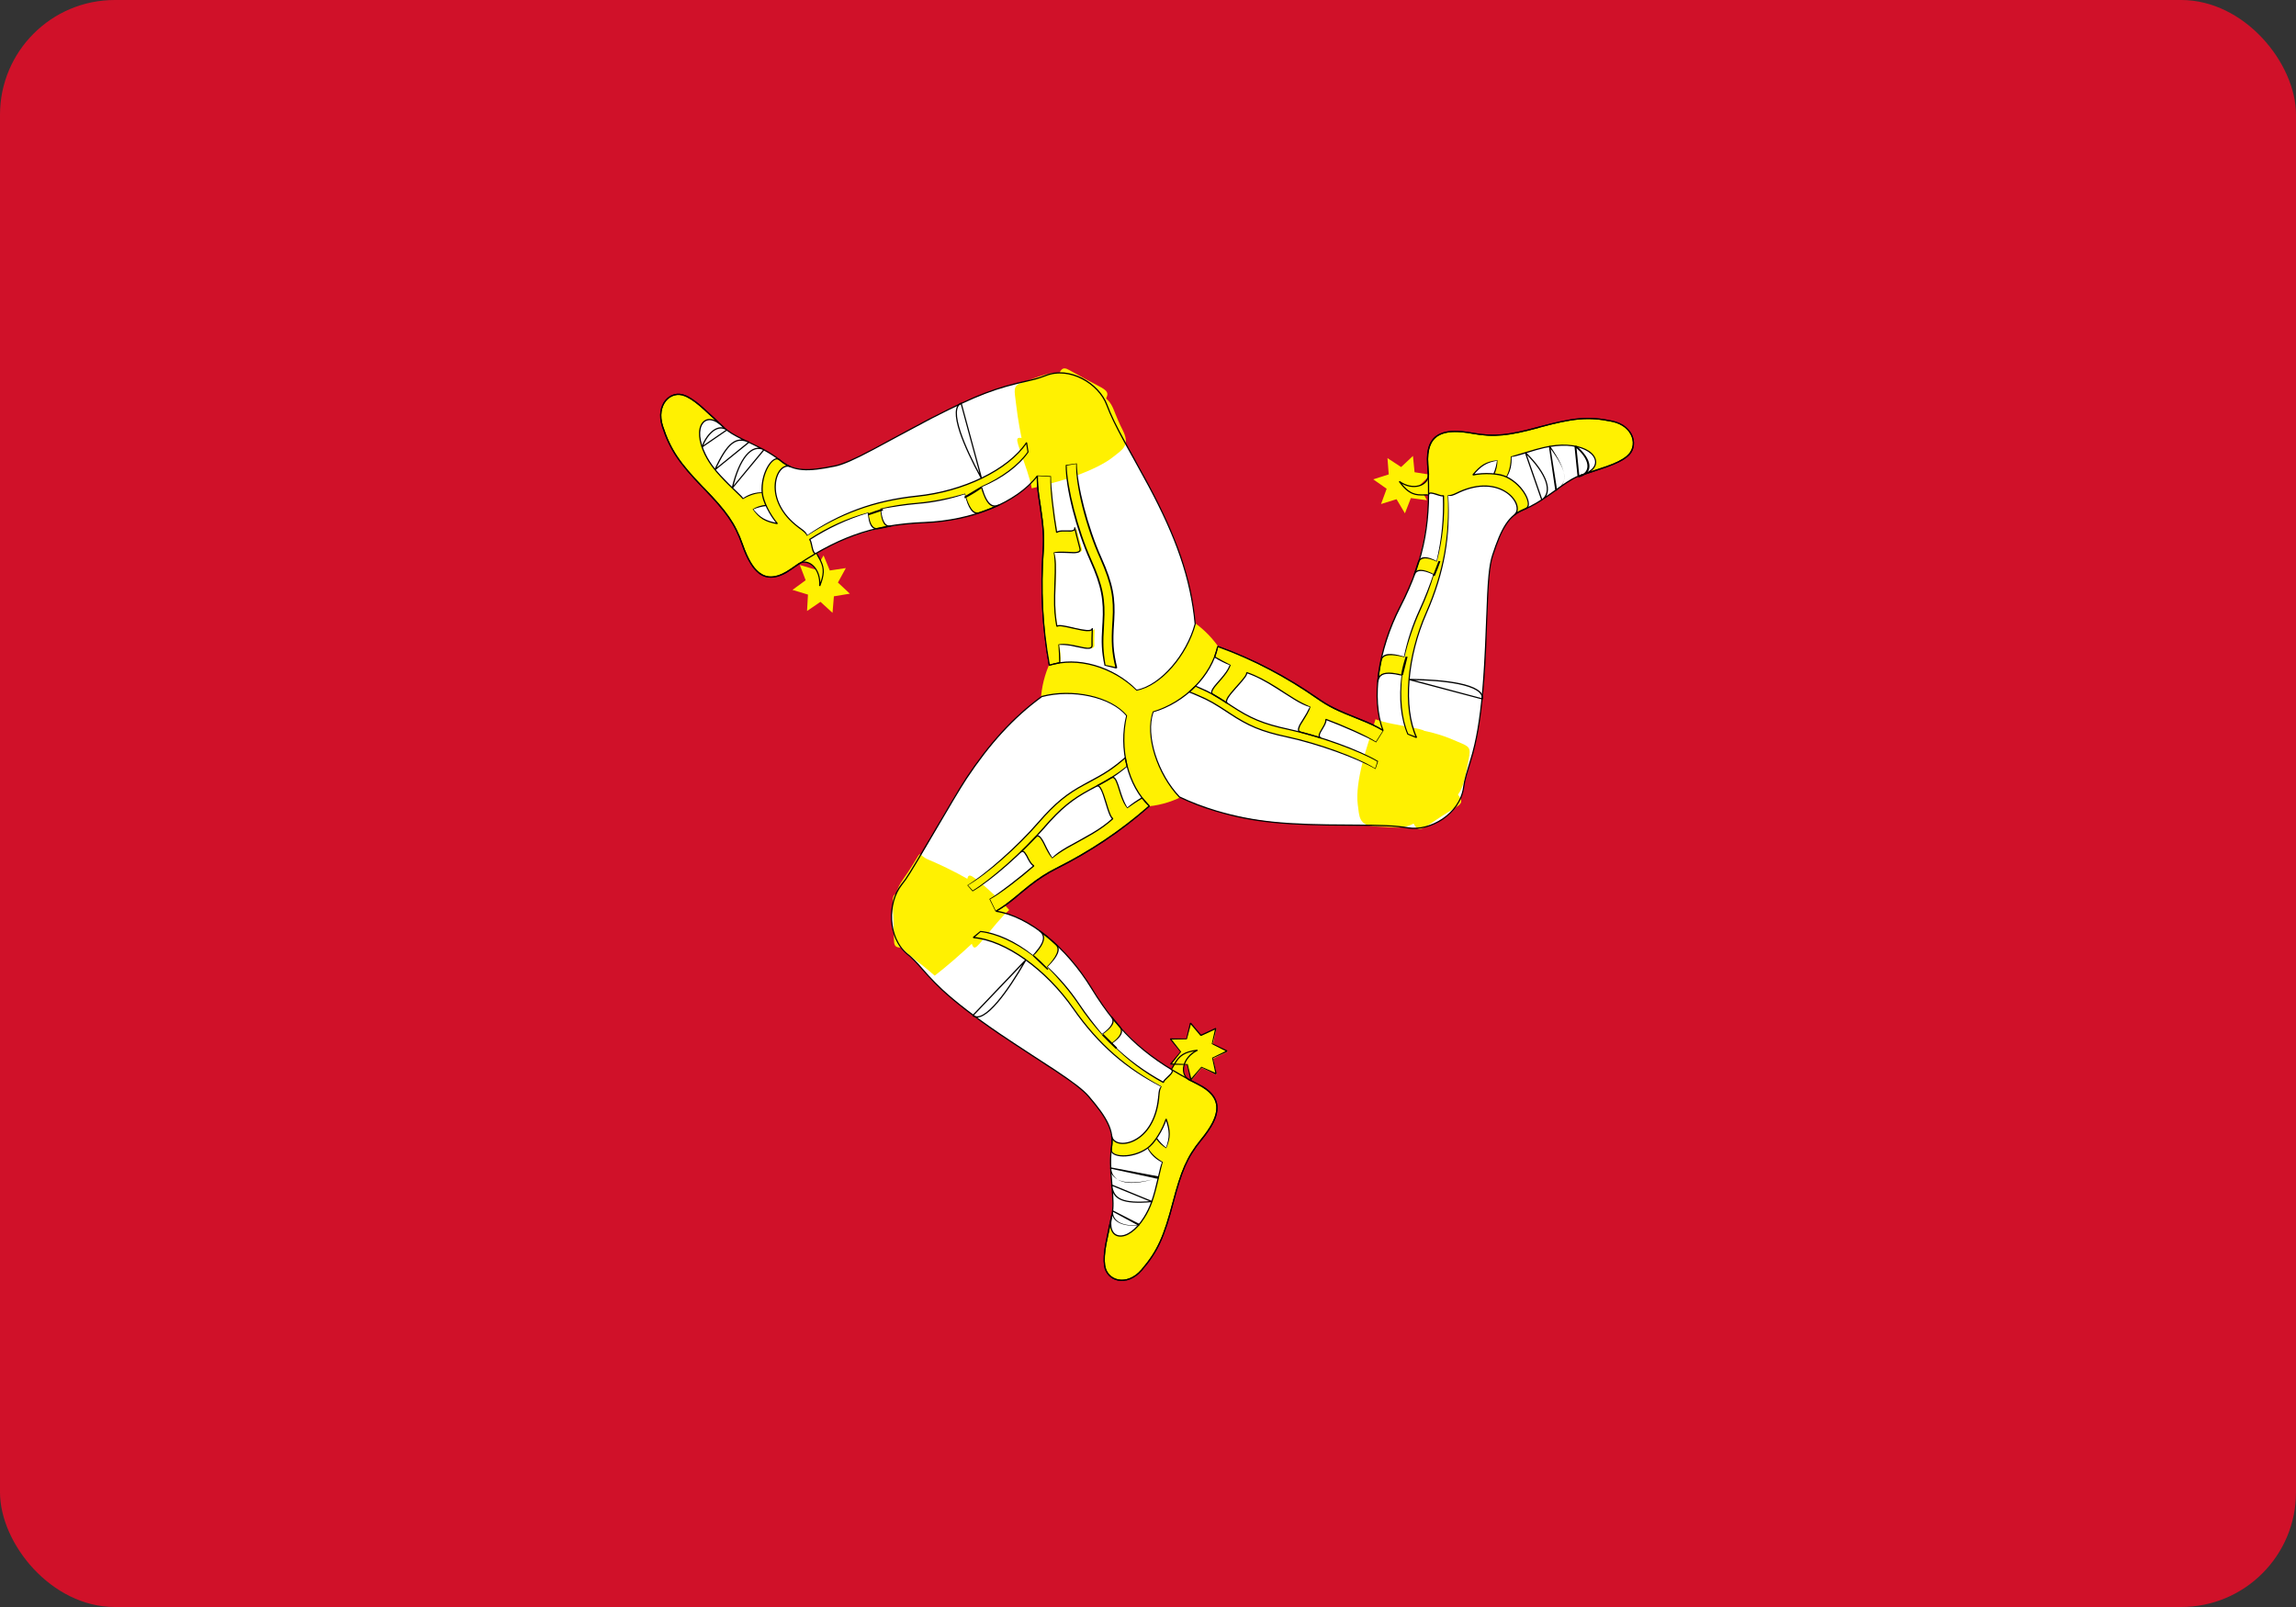 <?xml version="1.0" encoding="UTF-8"?>
<svg width="20px" height="14px" viewBox="0 0 20 14" version="1.1" xmlns="http://www.w3.org/2000/svg" xmlns:xlink="http://www.w3.org/1999/xlink">
    <rect x="0" y="0" width="20" height="14" fill="#333333" stroke="none"/>
    <!-- Generator: Sketch 50.2 (55047) - http://www.bohemiancoding.com/sketch -->
    <title>IM</title>
    <desc>Created with Sketch.</desc>
    <defs>
        <rect id="path-1" x="0" y="0" width="20" height="14" rx="1"></rect>
    </defs>
    <g id="Page-1" stroke="none" stroke-width="1" fill="none" fill-rule="evenodd">
        <g id="Flags" transform="translate(-412, -412)">
            <g id="IM" transform="translate(412, 412)">
                <mask id="mask-2" fill="white">
                    <use xlink:href="#path-1"></use>
                </mask>
                <use id="Mask" fill="#D01129" xlink:href="#path-1"></use>
                <g id="Group-9" mask="url(#mask-2)">
                    <g transform="translate(5.714, 1.867)" id="Group-8">
                        <g>
                            <path d="M4.206,5.162 C4.678,5.162 5.061,4.768 5.061,4.282 C5.061,3.797 4.678,3.403 4.206,3.403 C3.734,3.403 3.351,3.797 3.351,4.282 C3.351,4.768 3.734,5.162 4.206,5.162" id="Fill-3" fill="#FFF101"></path>
                            <path d="M4.206,5.162 C4.678,5.162 5.061,4.768 5.061,4.282 C5.061,3.797 4.678,3.403 4.206,3.403 C3.734,3.403 3.351,3.797 3.351,4.282 C3.351,4.768 3.734,5.162 4.206,5.162 L4.206,5.162 Z" id="Stroke-4"></path>
                            <path d="M3.427,3.929 C3.669,3.849 3.983,3.942 4.189,4.146 C4.409,4.105 4.629,3.821 4.697,3.569 C4.622,2.73 4.089,2.095 3.927,1.659 C3.876,1.522 3.638,1.305 3.391,1.406 C3.187,1.489 3.085,1.424 2.402,1.774 C2.033,1.964 1.722,2.158 1.559,2.192 C1.395,2.226 1.222,2.256 1.091,2.151 C0.911,2.006 0.709,1.965 0.59,1.856 C0.444,1.722 0.351,1.621 0.252,1.58 C0.153,1.539 -0.013,1.63 0.057,1.847 C0.216,2.338 0.591,2.417 0.752,2.876 C0.828,3.093 0.936,3.256 1.177,3.091 C1.419,2.927 1.76,2.709 2.342,2.686 C2.732,2.67 3.136,2.522 3.321,2.28 C3.32,2.49 3.391,2.662 3.372,2.935 C3.354,3.208 3.357,3.547 3.427,3.929" id="Fill-5" fill="#FFFFFF"></path>
                            <path d="M3.427,3.929 C3.669,3.849 3.983,3.942 4.189,4.146 C4.409,4.105 4.629,3.821 4.697,3.569 C4.622,2.73 4.089,2.095 3.927,1.659 C3.876,1.522 3.638,1.305 3.391,1.406 C3.187,1.489 3.085,1.424 2.402,1.774 C2.033,1.964 1.722,2.158 1.559,2.192 C1.395,2.226 1.222,2.256 1.091,2.151 C0.911,2.006 0.709,1.965 0.59,1.856 C0.444,1.722 0.351,1.621 0.252,1.58 C0.153,1.539 -0.013,1.63 0.057,1.847 C0.216,2.338 0.591,2.417 0.752,2.876 C0.828,3.093 0.936,3.256 1.177,3.091 C1.419,2.927 1.76,2.709 2.342,2.686 C2.732,2.67 3.136,2.522 3.321,2.28 C3.32,2.49 3.391,2.662 3.372,2.935 C3.354,3.208 3.357,3.547 3.427,3.929 L3.427,3.929 Z M0.941,2.051 C0.84,2 0.729,2.113 0.665,2.384 L0.941,2.051 Z M0.811,1.985 C0.714,1.94 0.634,1.963 0.514,2.225 L0.811,1.985 Z M0.618,1.879 C0.544,1.822 0.449,1.904 0.401,2.027 L0.618,1.879 Z" id="Stroke-6"></path>
                            <path d="M4.01,3.952 C3.909,3.539 4.092,3.48 3.874,2.996 C3.743,2.705 3.66,2.34 3.658,2.17 L3.57,2.189 C3.572,2.359 3.656,2.723 3.787,3.014 C3.997,3.482 3.834,3.553 3.913,3.931 C3.938,3.935 3.99,3.947 4.01,3.952" id="Fill-7" fill="#FFF101"></path>
                            <path d="M4.01,3.952 C3.909,3.539 4.092,3.48 3.874,2.996 C3.743,2.705 3.66,2.34 3.658,2.17 L3.57,2.189 C3.572,2.359 3.656,2.723 3.787,3.014 C3.997,3.482 3.834,3.553 3.913,3.931 C3.938,3.935 3.99,3.947 4.01,3.952 L4.01,3.952 Z" id="Stroke-8"></path>
                            <path d="M3.525,3.907 C3.526,3.854 3.522,3.799 3.514,3.752 C3.628,3.725 3.824,3.829 3.819,3.752 C3.817,3.727 3.82,3.648 3.821,3.606 C3.819,3.672 3.546,3.56 3.499,3.589 C3.449,3.349 3.511,3.102 3.471,2.951 C3.562,2.926 3.73,2.98 3.709,2.91 C3.698,2.874 3.675,2.784 3.661,2.728 C3.675,2.787 3.542,2.738 3.497,2.771 C3.474,2.641 3.44,2.394 3.441,2.281 L3.321,2.28 C3.319,2.49 3.394,2.662 3.375,2.935 C3.355,3.208 3.358,3.547 3.431,3.929 C3.457,3.921 3.5,3.912 3.525,3.907" id="Fill-9" fill="#FFF101"></path>
                            <path d="M3.517,3.907 C3.517,3.854 3.514,3.799 3.506,3.752 C3.616,3.725 3.804,3.829 3.799,3.752 C3.797,3.727 3.799,3.648 3.801,3.606 C3.799,3.672 3.537,3.56 3.492,3.589 C3.444,3.349 3.504,3.102 3.465,2.951 C3.553,2.926 3.713,2.98 3.693,2.91 C3.682,2.874 3.661,2.784 3.647,2.728 C3.661,2.787 3.533,2.738 3.49,2.771 C3.468,2.641 3.435,2.394 3.436,2.281 L3.321,2.28 C3.32,2.49 3.391,2.662 3.372,2.935 C3.354,3.208 3.357,3.547 3.427,3.929 C3.452,3.921 3.493,3.912 3.517,3.907 L3.517,3.907 Z M2.658,1.646 C2.54,1.698 2.697,2.048 2.835,2.299 L2.658,1.646 Z M2.835,2.376 C2.788,2.409 2.739,2.439 2.688,2.464 L2.835,2.376 Z M1.979,2.569 C1.933,2.582 1.889,2.597 1.846,2.613 L1.979,2.569 Z" id="Stroke-10"></path>
                            <path d="M3.228,1.989 C3.058,2.242 2.65,2.417 2.274,2.456 C1.834,2.501 1.538,2.652 1.32,2.799 C1.301,2.765 1.267,2.746 1.238,2.723 C0.919,2.48 1.05,2.151 1.171,2.198 C1.125,2.18 1.099,2.156 1.074,2.137 C1.032,2.105 0.91,2.228 0.925,2.423 C0.932,2.507 1.001,2.63 1.057,2.695 C0.955,2.675 0.905,2.648 0.845,2.573 C0.879,2.551 0.923,2.539 0.958,2.536 C0.946,2.506 0.929,2.473 0.925,2.423 C0.875,2.423 0.814,2.441 0.761,2.478 C0.635,2.348 0.504,2.245 0.429,2.092 C0.308,1.847 0.431,1.693 0.59,1.856 C0.444,1.722 0.351,1.621 0.252,1.58 C0.153,1.539 -0.013,1.63 0.057,1.847 C0.216,2.338 0.591,2.417 0.752,2.876 C0.828,3.093 0.94,3.262 1.177,3.091 C1.209,3.069 1.217,3.064 1.244,3.044 C1.319,2.999 1.439,3.074 1.426,3.238 C1.487,3.087 1.448,3.041 1.396,2.951 C1.358,2.972 1.361,2.85 1.337,2.833 C1.473,2.747 1.638,2.66 1.846,2.598 C1.853,2.671 1.873,2.749 1.939,2.738 C1.974,2.73 2.009,2.723 2.047,2.716 C1.981,2.727 1.963,2.642 1.955,2.569 C2.054,2.546 2.161,2.528 2.28,2.518 C2.415,2.507 2.556,2.478 2.688,2.434 C2.708,2.504 2.748,2.623 2.816,2.6 C2.876,2.58 2.934,2.558 2.989,2.532 C2.895,2.578 2.858,2.446 2.835,2.376 C3.007,2.299 3.154,2.194 3.241,2.069 L3.228,1.989" id="Fill-11" fill="#FFF101"></path>
                            <path d="M3.228,1.989 C3.058,2.242 2.65,2.417 2.274,2.456 C1.834,2.501 1.538,2.652 1.32,2.799 C1.301,2.765 1.267,2.746 1.238,2.723 C0.919,2.48 1.05,2.151 1.171,2.198 C1.125,2.18 1.099,2.156 1.074,2.137 C1.032,2.105 0.91,2.228 0.925,2.423 C0.932,2.507 1.001,2.63 1.057,2.695 C0.955,2.675 0.905,2.648 0.845,2.573 C0.879,2.551 0.923,2.539 0.958,2.536 C0.946,2.506 0.929,2.473 0.925,2.423 C0.875,2.423 0.814,2.441 0.761,2.478 C0.635,2.348 0.504,2.245 0.429,2.092 C0.308,1.847 0.431,1.693 0.59,1.856 C0.444,1.722 0.351,1.621 0.252,1.58 C0.153,1.539 -0.013,1.63 0.057,1.847 C0.216,2.338 0.591,2.417 0.752,2.876 C0.828,3.093 0.94,3.262 1.177,3.091 C1.209,3.069 1.217,3.064 1.244,3.044 C1.319,2.999 1.439,3.074 1.426,3.238 C1.487,3.087 1.448,3.041 1.396,2.951 C1.358,2.972 1.361,2.85 1.337,2.833 C1.473,2.747 1.638,2.66 1.846,2.598 C1.853,2.671 1.873,2.749 1.939,2.738 C1.974,2.73 2.009,2.723 2.047,2.716 C1.981,2.727 1.963,2.642 1.955,2.569 C2.054,2.546 2.161,2.528 2.28,2.518 C2.415,2.507 2.556,2.478 2.688,2.434 C2.708,2.504 2.748,2.623 2.816,2.6 C2.876,2.58 2.934,2.558 2.989,2.532 C2.895,2.578 2.858,2.446 2.835,2.376 C3.007,2.299 3.154,2.194 3.241,2.069 L3.228,1.989 L3.228,1.989 Z" id="Stroke-12"></path>
                            <path d="M3.981,2.115 C4.064,2.048 4.135,2.017 4.064,1.877 C3.946,1.647 4.019,1.646 3.763,1.5 C3.501,1.352 3.534,1.34 3.189,1.466 C3.104,1.497 3.123,1.528 3.137,1.655 C3.169,1.928 3.23,2.149 3.286,2.374 C3.503,2.345 3.838,2.229 3.981,2.115 Z" id="Fill-13" fill="#FFF101"></path>
                            <path d="M3.17,2.052 C3.124,1.918 3.136,1.936 3.302,1.977 C3.356,1.8 3.43,1.651 3.472,1.508 C3.519,1.347 3.534,1.319 3.602,1.358 C3.691,1.408 3.787,1.461 3.85,1.493 C3.96,1.548 3.944,1.568 3.891,1.656 C3.839,1.744 3.667,1.923 3.561,2.109 C3.701,2.211 3.746,2.22 3.647,2.263 C3.536,2.312 3.351,2.372 3.273,2.387 C3.259,2.299 3.213,2.18 3.17,2.052 Z" id="Fill-15" fill="#FFF101"></path>
                            <polyline id="Fill-17" fill="#FFF101" points="1.55 3.328 1.538 3.472 1.433 3.376 1.316 3.456 1.324 3.313 1.189 3.272 1.304 3.188 1.253 3.055 1.388 3.095 1.46 2.972 1.514 3.103 1.654 3.082 1.585 3.208 1.689 3.305 1.55 3.328"></polyline>
                            <polygon id="Stroke-18" points="1.55 3.328 1.538 3.472 1.433 3.376 1.316 3.456 1.324 3.313 1.189 3.272 1.304 3.188 1.253 3.055 1.388 3.095 1.46 2.972 1.514 3.103 1.654 3.082 1.585 3.208 1.689 3.305"></polygon>
                            <path d="M4.298,5.154 C4.11,4.978 4.031,4.652 4.099,4.365 C3.955,4.19 3.606,4.136 3.36,4.202 C2.692,4.688 2.423,5.48 2.138,5.843 C2.047,5.957 1.984,6.277 2.192,6.447 C2.364,6.587 2.361,6.711 2.997,7.144 C3.341,7.378 3.66,7.557 3.77,7.686 C3.881,7.815 3.992,7.954 3.969,8.124 C3.937,8.357 4.004,8.557 3.972,8.718 C3.932,8.915 3.893,9.049 3.908,9.157 C3.923,9.265 4.083,9.369 4.231,9.197 C4.564,8.81 4.443,8.436 4.749,8.064 C4.893,7.887 4.977,7.71 4.718,7.577 C4.459,7.444 4.104,7.249 3.794,6.742 C3.586,6.402 3.26,6.116 2.963,6.072 C3.14,5.969 3.249,5.819 3.488,5.699 C3.727,5.579 4.012,5.407 4.298,5.154" id="Fill-19" fill="#FFFFFF"></path>
                            <path d="M4.298,5.154 C4.11,4.978 4.031,4.652 4.099,4.365 C3.955,4.19 3.606,4.136 3.36,4.202 C2.692,4.688 2.423,5.48 2.138,5.843 C2.047,5.957 1.984,6.277 2.192,6.447 C2.364,6.587 2.361,6.711 2.997,7.144 C3.341,7.378 3.66,7.557 3.77,7.686 C3.881,7.815 3.992,7.954 3.969,8.124 C3.937,8.357 4.004,8.557 3.972,8.718 C3.932,8.915 3.893,9.049 3.908,9.157 C3.923,9.265 4.083,9.369 4.231,9.197 C4.564,8.81 4.443,8.436 4.749,8.064 C4.893,7.887 4.977,7.71 4.718,7.577 C4.459,7.444 4.104,7.249 3.794,6.742 C3.586,6.402 3.26,6.116 2.963,6.072 C3.14,5.969 3.249,5.819 3.488,5.699 C3.727,5.579 4.012,5.407 4.298,5.154 L4.298,5.154 Z M3.96,8.308 C3.968,8.434 4.118,8.481 4.378,8.395 L3.96,8.308 Z M3.969,8.457 C3.98,8.565 4.039,8.625 4.32,8.601 L3.969,8.457 Z M3.977,8.682 C3.966,8.782 4.083,8.828 4.21,8.808 L3.977,8.682 Z" id="Stroke-20"></path>
                            <path d="M4.088,4.734 C3.777,5.005 3.662,4.918 3.332,5.299 C3.134,5.527 2.857,5.763 2.715,5.849 L2.762,5.895 C2.904,5.809 3.181,5.574 3.379,5.345 C3.698,4.977 3.816,5.046 4.105,4.806 C4.099,4.789 4.091,4.749 4.088,4.734" id="Fill-21" fill="#FFF101"></path>
                            <path d="M4.088,4.734 C3.777,5.005 3.662,4.918 3.332,5.299 C3.134,5.527 2.857,5.763 2.715,5.849 L2.762,5.895 C2.904,5.809 3.181,5.574 3.379,5.345 C3.698,4.977 3.816,5.046 4.105,4.806 C4.099,4.789 4.091,4.749 4.088,4.734 L4.088,4.734 Z" id="Stroke-22"></path>
                            <path d="M4.234,5.084 C4.19,5.11 4.145,5.141 4.109,5.171 C4.032,5.087 4.025,4.867 3.963,4.911 C3.943,4.924 3.875,4.962 3.839,4.982 C3.895,4.951 3.932,5.239 3.979,5.265 C3.801,5.428 3.563,5.498 3.455,5.608 C3.391,5.542 3.356,5.373 3.307,5.425 C3.282,5.453 3.217,5.517 3.177,5.558 C3.219,5.516 3.242,5.654 3.292,5.676 C3.194,5.761 3.002,5.913 2.906,5.969 L2.963,6.072 C3.14,5.969 3.249,5.819 3.488,5.699 C3.727,5.579 4.012,5.407 4.298,5.154 C4.279,5.135 4.25,5.103 4.234,5.084" id="Fill-23" fill="#FFF101"></path>
                            <path d="M4.234,5.084 C4.19,5.11 4.145,5.141 4.109,5.171 C4.032,5.087 4.025,4.867 3.963,4.911 C3.943,4.924 3.875,4.962 3.839,4.982 C3.895,4.951 3.932,5.239 3.979,5.265 C3.801,5.428 3.563,5.498 3.455,5.608 C3.391,5.542 3.356,5.373 3.307,5.425 C3.282,5.453 3.217,5.517 3.177,5.558 C3.219,5.516 3.242,5.654 3.292,5.676 C3.194,5.761 3.002,5.913 2.906,5.969 L2.963,6.072 C3.14,5.969 3.249,5.819 3.488,5.699 C3.727,5.579 4.012,5.407 4.298,5.154 C4.279,5.135 4.25,5.103 4.234,5.084 L4.234,5.084 Z M2.76,6.98 C2.863,7.059 3.08,6.744 3.222,6.496 L2.76,6.98 Z M3.287,6.457 C3.332,6.497 3.377,6.541 3.42,6.588 L3.287,6.457 Z M3.889,7.145 C3.931,7.189 3.974,7.232 4.016,7.272 L3.889,7.145 Z" id="Stroke-24"></path>
                            <path d="M2.764,6.301 C3.063,6.326 3.413,6.601 3.634,6.917 C3.892,7.287 4.167,7.475 4.4,7.596 C4.381,7.63 4.382,7.669 4.378,7.707 C4.332,8.112 3.99,8.16 3.969,8.029 C3.977,8.079 3.969,8.115 3.966,8.146 C3.96,8.2 4.125,8.246 4.281,8.135 C4.348,8.088 4.417,7.965 4.444,7.882 C4.479,7.983 4.481,8.041 4.448,8.132 C4.412,8.113 4.38,8.08 4.36,8.05 C4.341,8.075 4.321,8.107 4.281,8.135 C4.306,8.18 4.352,8.226 4.41,8.254 C4.364,8.432 4.342,8.6 4.251,8.743 C4.105,8.973 3.913,8.941 3.972,8.718 C3.932,8.915 3.893,9.049 3.908,9.157 C3.923,9.265 4.083,9.369 4.231,9.197 C4.564,8.81 4.443,8.436 4.749,8.064 C4.893,7.887 4.98,7.703 4.718,7.577 C4.683,7.56 4.674,7.555 4.644,7.541 C4.569,7.496 4.572,7.352 4.716,7.282 C4.56,7.303 4.54,7.36 4.49,7.452 C4.527,7.475 4.422,7.534 4.42,7.563 C4.28,7.486 4.124,7.382 3.968,7.228 C4.026,7.184 4.082,7.128 4.039,7.075 C4.015,7.048 3.991,7.02 3.967,6.989 C4.009,7.042 3.947,7.101 3.889,7.145 C3.82,7.069 3.751,6.981 3.684,6.881 C3.606,6.766 3.512,6.655 3.409,6.559 C3.458,6.506 3.538,6.411 3.484,6.362 C3.438,6.319 3.39,6.278 3.341,6.242 C3.427,6.303 3.334,6.402 3.287,6.457 C3.136,6.342 2.974,6.264 2.825,6.249 L2.764,6.301" id="Fill-25" fill="#FFF101"></path>
                            <path d="M2.764,6.301 C3.063,6.326 3.413,6.601 3.634,6.917 C3.892,7.287 4.167,7.475 4.4,7.596 C4.381,7.63 4.382,7.669 4.378,7.707 C4.332,8.112 3.99,8.16 3.969,8.029 C3.977,8.079 3.969,8.115 3.966,8.146 C3.96,8.2 4.125,8.246 4.281,8.135 C4.348,8.088 4.417,7.965 4.444,7.882 C4.479,7.983 4.481,8.041 4.448,8.132 C4.412,8.113 4.38,8.08 4.36,8.05 C4.341,8.075 4.321,8.107 4.281,8.135 C4.306,8.18 4.352,8.226 4.41,8.254 C4.364,8.432 4.342,8.6 4.251,8.743 C4.105,8.973 3.913,8.941 3.972,8.718 C3.932,8.915 3.893,9.049 3.908,9.157 C3.923,9.265 4.083,9.369 4.231,9.197 C4.564,8.81 4.443,8.436 4.749,8.064 C4.893,7.887 4.98,7.703 4.718,7.577 C4.683,7.56 4.674,7.555 4.644,7.541 C4.569,7.496 4.572,7.352 4.716,7.282 C4.56,7.303 4.54,7.36 4.49,7.452 C4.527,7.475 4.422,7.534 4.42,7.563 C4.28,7.486 4.124,7.382 3.968,7.228 C4.026,7.184 4.082,7.128 4.039,7.075 C4.015,7.048 3.991,7.02 3.967,6.989 C4.009,7.042 3.947,7.101 3.889,7.145 C3.82,7.069 3.751,6.981 3.684,6.881 C3.606,6.766 3.512,6.655 3.409,6.559 C3.458,6.506 3.538,6.411 3.484,6.362 C3.438,6.319 3.39,6.278 3.341,6.242 C3.427,6.303 3.334,6.402 3.287,6.457 C3.136,6.342 2.974,6.264 2.825,6.249 L2.764,6.301 L2.764,6.301 Z" id="Stroke-26"></path>
                            <path d="M2.373,5.622 C2.275,5.581 2.323,5.526 2.241,5.66 C2.107,5.879 2.081,5.828 2.086,6.13 C2.092,6.437 2.15,6.388 2.428,6.633 C2.642,6.468 2.898,6.219 3.059,6.056 C2.926,5.877 2.54,5.692 2.373,5.622 Z" id="Fill-27" fill="#FFF101"></path>
                            <path d="M2.847,6.321 C2.757,6.429 2.766,6.409 2.718,6.241 C2.542,6.281 2.406,6.327 2.265,6.362 C2.106,6.4 2.075,6.402 2.073,6.321 C2.072,6.217 2.068,6.105 2.063,6.032 C2.055,5.907 2.079,5.911 2.18,5.914 C2.28,5.917 2.489,5.942 2.699,5.943 C2.714,5.768 2.7,5.724 2.786,5.79 C2.883,5.865 3.026,5.999 3.077,6.061 C3.01,6.118 2.933,6.218 2.847,6.321 Z" id="Fill-29" fill="#FFF101"></path>
                            <polyline id="Fill-31" fill="#FFF101" points="4.75 7.154 4.882 7.093 4.851 7.232 4.981 7.293 4.852 7.357 4.885 7.495 4.753 7.436 4.662 7.546 4.628 7.409 4.484 7.408 4.571 7.296 4.481 7.186 4.626 7.183 4.658 7.046 4.75 7.154"></polyline>
                            <polygon id="Stroke-32" points="4.75 7.154 4.882 7.093 4.851 7.232 4.981 7.293 4.852 7.357 4.885 7.495 4.753 7.436 4.662 7.546 4.628 7.409 4.484 7.408 4.571 7.296 4.481 7.186 4.626 7.183 4.658 7.046"></polygon>
                            <path d="M4.893,3.765 C4.839,4.02 4.604,4.254 4.329,4.336 C4.254,4.552 4.382,4.89 4.561,5.077 C5.304,5.429 6.105,5.272 6.553,5.345 C6.695,5.369 6.996,5.265 7.035,4.994 C7.066,4.772 7.172,4.713 7.219,3.929 C7.244,3.506 7.235,3.132 7.289,2.969 C7.342,2.806 7.403,2.637 7.557,2.573 C7.77,2.485 7.904,2.325 8.056,2.274 C8.242,2.211 8.374,2.178 8.458,2.111 C8.541,2.043 8.548,1.849 8.33,1.803 C7.838,1.7 7.583,1.994 7.117,1.908 C6.896,1.867 6.705,1.882 6.723,2.179 C6.74,2.477 6.753,2.89 6.482,3.42 C6.3,3.775 6.222,4.209 6.333,4.496 C6.158,4.389 5.977,4.367 5.757,4.214 C5.537,4.06 5.249,3.893 4.893,3.765" id="Fill-33" fill="#FFFFFF"></path>
                            <path d="M4.893,3.765 C4.839,4.02 4.604,4.254 4.329,4.336 C4.254,4.552 4.382,4.89 4.561,5.077 C5.304,5.429 6.105,5.272 6.553,5.345 C6.695,5.369 6.996,5.265 7.035,4.994 C7.066,4.772 7.172,4.713 7.219,3.929 C7.244,3.506 7.235,3.132 7.289,2.969 C7.342,2.806 7.403,2.637 7.557,2.573 C7.77,2.485 7.904,2.325 8.056,2.274 C8.242,2.211 8.374,2.178 8.458,2.111 C8.541,2.043 8.548,1.849 8.33,1.803 C7.838,1.7 7.583,1.994 7.117,1.908 C6.896,1.867 6.705,1.882 6.723,2.179 C6.74,2.477 6.753,2.89 6.482,3.42 C6.3,3.775 6.222,4.209 6.333,4.496 C6.158,4.389 5.977,4.367 5.757,4.214 C5.537,4.06 5.249,3.893 4.893,3.765 L4.893,3.765 Z M7.717,2.489 C7.81,2.424 7.77,2.269 7.574,2.077 L7.717,2.489 Z M7.844,2.406 C7.939,2.343 7.962,2.259 7.784,2.021 L7.844,2.406 Z M8.033,2.287 C8.169,2.25 8.134,2.124 8.007,2.02 L8.033,2.287 Z" id="Stroke-34"></path>
                            <path d="M4.645,4.161 C5.028,4.304 5.013,4.449 5.498,4.553 C5.79,4.615 6.126,4.744 6.27,4.828 L6.286,4.763 C6.142,4.679 5.805,4.55 5.514,4.488 C5.045,4.388 5.043,4.248 4.697,4.11 C4.685,4.124 4.656,4.151 4.645,4.161" id="Fill-35" fill="#FFF101"></path>
                            <path d="M4.645,4.161 C5.028,4.304 5.013,4.449 5.498,4.553 C5.79,4.615 6.126,4.744 6.27,4.828 L6.286,4.763 C6.142,4.679 5.805,4.55 5.514,4.488 C5.045,4.388 5.043,4.248 4.697,4.11 C4.685,4.124 4.656,4.151 4.645,4.161 L4.645,4.161 Z" id="Stroke-36"></path>
                            <path d="M4.867,3.856 C4.911,3.883 4.958,3.907 5.002,3.924 C4.97,4.035 4.788,4.151 4.856,4.185 C4.877,4.196 4.943,4.238 4.978,4.26 C4.924,4.225 5.148,4.048 5.146,3.993 C5.373,4.07 5.551,4.247 5.697,4.288 C5.674,4.378 5.548,4.495 5.618,4.512 C5.653,4.52 5.74,4.546 5.794,4.562 C5.737,4.545 5.842,4.455 5.835,4.4 C5.956,4.445 6.18,4.54 6.275,4.597 L6.333,4.496 C6.158,4.389 5.977,4.367 5.757,4.214 C5.537,4.06 5.249,3.893 4.893,3.765 C4.887,3.791 4.874,3.833 4.867,3.856" id="Fill-37" fill="#FFF101"></path>
                            <path d="M4.867,3.856 C4.911,3.883 4.958,3.907 5.002,3.924 C4.97,4.035 4.788,4.151 4.856,4.185 C4.877,4.196 4.943,4.238 4.978,4.26 C4.924,4.225 5.148,4.048 5.146,3.993 C5.373,4.07 5.551,4.247 5.697,4.288 C5.674,4.378 5.548,4.495 5.618,4.512 C5.653,4.52 5.74,4.546 5.794,4.562 C5.737,4.545 5.842,4.455 5.835,4.4 C5.956,4.445 6.18,4.54 6.275,4.597 L6.333,4.496 C6.158,4.389 5.977,4.367 5.757,4.214 C5.537,4.06 5.249,3.893 4.893,3.765 C4.887,3.791 4.874,3.833 4.867,3.856 L4.867,3.856 Z M7.199,4.222 C7.214,4.09 6.841,4.055 6.561,4.052 L7.199,4.222 Z M6.495,4.014 C6.505,3.961 6.518,3.908 6.536,3.854 L6.495,4.014 Z M6.773,3.152 C6.792,3.108 6.808,3.064 6.822,3.022 L6.773,3.152 Z" id="Stroke-38"></path>
                            <path d="M6.625,4.558 C6.497,4.279 6.554,3.829 6.709,3.474 C6.892,3.059 6.912,2.72 6.897,2.452 C6.936,2.453 6.968,2.432 7.002,2.417 C7.366,2.255 7.578,2.536 7.478,2.62 C7.516,2.588 7.55,2.577 7.577,2.564 C7.626,2.543 7.583,2.373 7.411,2.289 C7.337,2.253 7.2,2.253 7.116,2.271 C7.184,2.189 7.232,2.158 7.325,2.142 C7.326,2.183 7.315,2.229 7.299,2.262 C7.33,2.266 7.367,2.267 7.411,2.289 C7.436,2.244 7.452,2.18 7.447,2.115 C7.619,2.067 7.771,2.003 7.938,2.012 C8.204,2.027 8.273,2.214 8.056,2.274 C8.242,2.211 8.374,2.178 8.458,2.111 C8.541,2.043 8.548,1.849 8.33,1.803 C7.838,1.7 7.583,1.994 7.117,1.908 C6.896,1.867 6.698,1.883 6.723,2.179 C6.726,2.218 6.726,2.228 6.729,2.263 C6.729,2.352 6.606,2.421 6.475,2.328 C6.571,2.457 6.629,2.446 6.731,2.444 C6.732,2.4 6.834,2.464 6.86,2.451 C6.865,2.615 6.856,2.805 6.804,3.022 C6.738,2.992 6.663,2.97 6.639,3.034 C6.629,3.07 6.617,3.105 6.604,3.142 C6.627,3.078 6.708,3.104 6.773,3.134 C6.744,3.233 6.705,3.338 6.654,3.448 C6.596,3.575 6.549,3.714 6.521,3.854 C6.451,3.836 6.331,3.813 6.317,3.885 C6.304,3.949 6.293,4.012 6.288,4.074 C6.296,3.967 6.425,3.999 6.495,4.014 C6.474,4.206 6.489,4.389 6.551,4.53 L6.625,4.558" id="Fill-39" fill="#FFF101"></path>
                            <path d="M6.625,4.558 C6.497,4.279 6.554,3.829 6.709,3.474 C6.892,3.059 6.912,2.72 6.897,2.452 C6.936,2.453 6.968,2.432 7.002,2.417 C7.366,2.255 7.578,2.536 7.478,2.62 C7.516,2.588 7.55,2.577 7.577,2.564 C7.626,2.543 7.583,2.373 7.411,2.289 C7.337,2.253 7.2,2.253 7.116,2.271 C7.184,2.189 7.232,2.158 7.325,2.142 C7.326,2.183 7.315,2.229 7.299,2.262 C7.33,2.266 7.367,2.267 7.411,2.289 C7.436,2.244 7.452,2.18 7.447,2.115 C7.619,2.067 7.771,2.003 7.938,2.012 C8.204,2.027 8.273,2.214 8.056,2.274 C8.242,2.211 8.374,2.178 8.458,2.111 C8.541,2.043 8.548,1.849 8.33,1.803 C7.838,1.7 7.583,1.994 7.117,1.908 C6.896,1.867 6.698,1.883 6.723,2.179 C6.726,2.218 6.726,2.228 6.729,2.263 C6.729,2.352 6.606,2.421 6.475,2.328 C6.571,2.457 6.629,2.446 6.731,2.444 C6.732,2.4 6.834,2.464 6.86,2.451 C6.865,2.615 6.856,2.805 6.804,3.022 C6.738,2.992 6.663,2.97 6.639,3.034 C6.629,3.07 6.617,3.105 6.604,3.142 C6.627,3.078 6.708,3.104 6.773,3.134 C6.744,3.233 6.705,3.338 6.654,3.448 C6.596,3.575 6.549,3.714 6.521,3.854 C6.451,3.836 6.331,3.813 6.317,3.885 C6.304,3.949 6.293,4.012 6.288,4.074 C6.296,3.967 6.425,3.999 6.495,4.014 C6.474,4.206 6.489,4.389 6.551,4.53 L6.625,4.558 L6.625,4.558 Z" id="Stroke-40"></path>
                            <path d="M6.113,5.14 C6.128,5.247 6.118,5.326 6.272,5.333 C6.524,5.343 6.503,5.375 6.755,5.219 C7.01,5.061 7.017,5.092 7.084,4.721 C7.101,4.63 7.065,4.631 6.951,4.581 C6.705,4.473 6.489,4.48 6.272,4.417 C6.188,4.625 6.089,4.955 6.113,5.14 Z" id="Fill-41" fill="#FFF101"></path>
                            <path d="M6.601,4.474 C6.737,4.501 6.715,4.502 6.598,4.629 C6.72,4.766 6.813,4.862 6.913,4.971 C7.025,5.093 7.042,5.12 6.974,5.162 C6.888,5.215 6.795,5.275 6.737,5.315 C6.635,5.385 6.627,5.361 6.579,5.27 C6.531,5.18 6.461,4.982 6.357,4.795 C6.202,4.868 6.172,4.904 6.185,4.794 C6.199,4.67 6.241,4.476 6.268,4.399 C6.349,4.431 6.472,4.449 6.601,4.474 Z" id="Fill-43" fill="#FFF101"></path>
                            <path d="M6.268,4.399 C6.349,4.431 6.472,4.449 6.601,4.474 C6.737,4.501 6.715,4.502 6.598,4.629 C6.72,4.766 6.897,4.983 6.997,5.092 C7.108,5.214 7.125,5.242 7.058,5.283 C6.972,5.337 6.879,5.396 6.82,5.437 C6.719,5.507 6.71,5.483 6.662,5.392 C6.614,5.301 6.461,4.982 6.357,4.795 C6.202,4.868 6.172,4.904 6.185,4.794 C6.199,4.67 6.241,4.476 6.268,4.399 L6.268,4.399 Z" id="Stroke-44"></path>
                            <polyline id="Fill-45" fill="#FFF101" points="6.365 2.391 6.248 2.309 6.383 2.266 6.372 2.124 6.491 2.202 6.594 2.105 6.608 2.247 6.748 2.269 6.646 2.367 6.716 2.491 6.576 2.472 6.524 2.605 6.451 2.482 6.316 2.524 6.365 2.391"></polyline>
                            <polygon id="Stroke-46" points="6.365 2.391 6.248 2.309 6.383 2.266 6.372 2.124 6.491 2.202 6.594 2.105 6.608 2.247 6.748 2.269 6.646 2.367 6.716 2.491 6.576 2.472 6.524 2.605 6.451 2.482 6.316 2.524"></polygon>
                        </g>
                        <g transform="translate(0, 1.37)">
                            <path d="M3.428,2.564 C3.667,2.486 3.979,2.575 4.186,2.78 C4.4,2.742 4.629,2.472 4.702,2.2 C4.666,1.798 4.534,1.436 4.297,0.992 C4.25,0.903 4.096,0.627 4.087,0.609 C4.011,0.471 3.964,0.375 3.932,0.287 C3.862,0.1 3.603,-0.057 3.389,0.031 C3.361,0.042 3.334,0.051 3.304,0.059 C3.285,0.065 3.265,0.069 3.238,0.075 C2.96,0.138 2.805,0.192 2.4,0.4 C2.389,0.405 2.377,0.411 2.366,0.417 C2.255,0.475 1.922,0.656 1.888,0.674 C1.729,0.758 1.629,0.802 1.558,0.817 C1.321,0.866 1.203,0.864 1.094,0.777 C1.059,0.748 1.021,0.722 0.979,0.697 C0.946,0.678 0.912,0.66 0.87,0.64 C0.849,0.629 0.779,0.596 0.767,0.59 C0.684,0.549 0.634,0.52 0.593,0.482 C0.571,0.461 0.451,0.348 0.421,0.322 C0.365,0.271 0.322,0.239 0.281,0.217 C0.272,0.213 0.263,0.208 0.254,0.205 C0.125,0.151 -0.011,0.285 0.052,0.479 C0.119,0.686 0.205,0.805 0.402,1.009 C0.409,1.017 0.409,1.017 0.416,1.024 C0.604,1.219 0.683,1.324 0.747,1.508 C0.844,1.785 0.966,1.871 1.18,1.726 C1.565,1.464 1.864,1.34 2.342,1.321 C2.753,1.305 3.146,1.147 3.325,0.913 L3.316,0.91 C3.316,0.962 3.32,1.014 3.328,1.077 C3.332,1.105 3.333,1.114 3.343,1.182 C3.368,1.346 3.376,1.438 3.367,1.564 C3.345,1.889 3.359,2.219 3.422,2.56 L3.428,2.564 Z M3.432,2.558 C3.369,2.218 3.355,1.889 3.378,1.565 C3.386,1.438 3.379,1.346 3.354,1.181 C3.343,1.113 3.342,1.103 3.338,1.075 C3.33,1.013 3.326,0.962 3.327,0.91 L3.317,0.907 C3.14,1.138 2.75,1.294 2.341,1.31 C1.861,1.329 1.561,1.454 1.174,1.717 C0.968,1.858 0.852,1.775 0.757,1.504 C0.692,1.319 0.613,1.212 0.424,1.017 C0.416,1.009 0.416,1.009 0.409,1.002 C0.213,0.799 0.129,0.681 0.062,0.475 C0.002,0.291 0.129,0.164 0.25,0.215 C0.259,0.218 0.267,0.222 0.276,0.227 C0.316,0.248 0.359,0.28 0.414,0.33 C0.444,0.356 0.564,0.469 0.587,0.49 C0.628,0.529 0.679,0.559 0.762,0.599 C0.774,0.605 0.845,0.639 0.866,0.649 C0.907,0.669 0.941,0.687 0.974,0.707 C1.015,0.731 1.053,0.757 1.088,0.785 C1.2,0.875 1.321,0.877 1.56,0.828 C1.632,0.813 1.732,0.768 1.892,0.683 C1.927,0.665 2.26,0.484 2.37,0.427 C2.382,0.421 2.393,0.415 2.404,0.409 C2.809,0.202 2.963,0.148 3.24,0.086 C3.267,0.08 3.287,0.075 3.306,0.07 C3.337,0.061 3.364,0.052 3.393,0.041 C3.601,-0.044 3.854,0.109 3.922,0.291 C3.955,0.379 4.002,0.476 4.077,0.614 C4.087,0.632 4.241,0.908 4.288,0.997 C4.525,1.44 4.656,1.801 4.692,2.199 C4.62,2.465 4.394,2.732 4.188,2.771 C3.984,2.565 3.667,2.474 3.425,2.554 L3.432,2.558 Z M0.943,0.676 C0.833,0.621 0.723,0.749 0.66,1.012 L0.669,1.017 L0.945,0.684 L0.943,0.676 Z M0.937,0.677 L0.662,1.01 L0.671,1.015 C0.731,0.757 0.837,0.635 0.938,0.685 L0.937,0.677 Z M0.813,0.61 C0.699,0.557 0.619,0.613 0.509,0.853 L0.517,0.859 L0.814,0.619 L0.813,0.61 L0.813,0.61 Z M0.809,0.62 L0.808,0.61 L0.511,0.851 L0.519,0.857 C0.627,0.622 0.701,0.57 0.809,0.62 L0.809,0.62 Z M0.621,0.504 C0.547,0.448 0.448,0.521 0.396,0.655 L0.404,0.661 L0.62,0.513 L0.621,0.504 L0.621,0.504 Z M0.614,0.513 L0.615,0.504 L0.398,0.653 L0.406,0.659 C0.456,0.53 0.548,0.462 0.614,0.513 L0.614,0.513 Z" id="Shape" fill="#000000" fill-rule="nonzero"></path>
                            <path d="M4.018,2.581 C3.983,2.439 3.979,2.354 3.99,2.196 C3.991,2.18 3.991,2.18 3.992,2.165 C4.003,1.976 3.983,1.849 3.882,1.624 C3.761,1.355 3.668,0.987 3.666,0.8 L3.569,0.814 C3.566,1.007 3.659,1.376 3.78,1.646 C3.881,1.87 3.901,1.996 3.89,2.183 C3.889,2.199 3.889,2.199 3.888,2.214 C3.878,2.36 3.881,2.437 3.907,2.562 C3.933,2.569 3.981,2.58 4.008,2.587 L4.018,2.581 L4.018,2.581 Z M4.003,2.583 L4.013,2.577 C3.985,2.57 3.937,2.559 3.916,2.556 C3.895,2.436 3.893,2.36 3.903,2.214 C3.903,2.199 3.903,2.199 3.904,2.184 C3.916,1.995 3.896,1.868 3.794,1.643 C3.673,1.373 3.581,1.005 3.578,0.819 L3.66,0.805 C3.653,0.988 3.746,1.357 3.868,1.627 C3.968,1.851 3.989,1.977 3.977,2.165 C3.976,2.18 3.976,2.18 3.975,2.195 C3.965,2.354 3.969,2.44 4.003,2.583 L4.003,2.583 Z" id="Shape" fill="#000000" fill-rule="nonzero"></path>
                            <path d="M3.522,2.537 C3.523,2.481 3.519,2.427 3.511,2.381 C3.535,2.381 3.569,2.382 3.613,2.389 C3.628,2.392 3.643,2.395 3.664,2.4 C3.731,2.414 3.741,2.416 3.761,2.416 C3.79,2.417 3.806,2.406 3.804,2.381 C3.803,2.361 3.804,2.303 3.806,2.236 L3.796,2.235 C3.795,2.248 3.781,2.253 3.751,2.251 C3.727,2.249 3.698,2.244 3.644,2.232 C3.641,2.231 3.641,2.231 3.638,2.23 C3.539,2.207 3.508,2.203 3.489,2.214 L3.497,2.218 C3.494,2.202 3.491,2.186 3.489,2.17 C3.476,2.079 3.475,2.002 3.481,1.851 C3.487,1.695 3.486,1.64 3.47,1.58 C3.488,1.58 3.515,1.578 3.553,1.58 C3.562,1.58 3.57,1.58 3.585,1.581 C3.634,1.584 3.651,1.584 3.669,1.58 C3.694,1.575 3.705,1.562 3.698,1.538 C3.693,1.52 3.685,1.488 3.672,1.438 C3.671,1.434 3.671,1.434 3.67,1.431 C3.673,1.44 3.656,1.371 3.652,1.356 L3.642,1.359 C3.645,1.372 3.641,1.378 3.628,1.381 C3.618,1.384 3.606,1.384 3.576,1.383 C3.569,1.383 3.569,1.383 3.562,1.383 C3.524,1.382 3.502,1.385 3.487,1.397 L3.495,1.401 C3.467,1.238 3.44,1.01 3.441,0.911 L3.321,0.905 C3.316,0.962 3.32,1.014 3.328,1.077 C3.332,1.105 3.333,1.114 3.343,1.182 C3.368,1.346 3.376,1.438 3.367,1.564 C3.345,1.889 3.359,2.219 3.422,2.56 C3.45,2.557 3.488,2.548 3.518,2.542 L3.522,2.537 Z M3.516,2.531 C3.486,2.538 3.447,2.547 3.425,2.554 C3.369,2.218 3.355,1.889 3.378,1.565 C3.386,1.438 3.379,1.346 3.354,1.181 C3.343,1.113 3.342,1.103 3.338,1.075 C3.33,1.013 3.326,0.962 3.327,0.91 L3.436,0.917 C3.43,1.01 3.457,1.239 3.485,1.402 L3.493,1.406 C3.506,1.396 3.526,1.393 3.562,1.394 C3.569,1.394 3.569,1.394 3.575,1.394 C3.607,1.395 3.619,1.395 3.631,1.391 C3.649,1.387 3.656,1.375 3.652,1.357 L3.642,1.359 C3.646,1.374 3.662,1.442 3.66,1.434 C3.661,1.437 3.661,1.437 3.662,1.44 C3.675,1.491 3.683,1.523 3.688,1.541 C3.693,1.558 3.687,1.566 3.667,1.57 C3.651,1.573 3.634,1.573 3.585,1.57 C3.571,1.57 3.562,1.569 3.553,1.569 C3.515,1.568 3.487,1.569 3.464,1.576 C3.475,1.641 3.476,1.696 3.47,1.85 C3.465,2.002 3.465,2.079 3.479,2.171 C3.481,2.188 3.484,2.204 3.487,2.22 L3.495,2.224 C3.51,2.214 3.543,2.219 3.636,2.241 C3.639,2.241 3.639,2.241 3.642,2.242 C3.697,2.255 3.725,2.26 3.751,2.262 C3.786,2.264 3.805,2.257 3.806,2.236 L3.796,2.235 C3.793,2.303 3.792,2.362 3.793,2.382 C3.795,2.399 3.785,2.406 3.761,2.406 C3.742,2.405 3.732,2.403 3.667,2.389 C3.645,2.384 3.63,2.381 3.615,2.379 C3.569,2.371 3.534,2.37 3.505,2.377 C3.509,2.428 3.512,2.482 3.512,2.536 L3.516,2.531 Z M2.656,0.271 C2.598,0.296 2.598,0.388 2.645,0.53 C2.683,0.643 2.75,0.786 2.83,0.932 L2.84,0.927 L2.663,0.274 L2.656,0.271 Z M2.653,0.277 L2.83,0.93 L2.839,0.926 C2.759,0.781 2.693,0.639 2.655,0.526 C2.61,0.389 2.609,0.303 2.66,0.281 L2.653,0.277 Z M2.833,1.001 C2.784,1.035 2.735,1.064 2.686,1.089 L2.69,1.105 L2.837,1.017 L2.833,1.001 L2.833,1.001 Z M2.837,1.016 L2.833,1.001 L2.686,1.089 L2.69,1.105 C2.739,1.08 2.788,1.05 2.837,1.016 L2.837,1.016 Z M1.975,1.194 C1.93,1.207 1.887,1.222 1.844,1.238 L1.847,1.254 L1.978,1.21 L1.975,1.194 L1.975,1.194 Z M1.978,1.21 L1.975,1.194 L1.844,1.238 L1.848,1.254 C1.89,1.238 1.933,1.223 1.978,1.21 L1.978,1.21 Z" id="Shape" fill="#000000" fill-rule="nonzero"></path>
                            <path d="M3.224,0.616 C3.063,0.855 2.672,1.039 2.274,1.08 C1.89,1.12 1.595,1.236 1.317,1.425 C1.312,1.403 1.297,1.389 1.26,1.363 C1.259,1.363 1.259,1.363 1.259,1.362 C1.25,1.356 1.246,1.353 1.241,1.349 C1.099,1.241 1.035,1.106 1.045,0.982 C1.052,0.88 1.112,0.811 1.169,0.833 L1.173,0.823 C1.152,0.815 1.134,0.805 1.116,0.793 C1.107,0.786 1.078,0.763 1.077,0.763 C1.016,0.716 0.907,0.882 0.92,1.054 C0.926,1.131 0.989,1.253 1.054,1.328 L1.058,1.319 C0.956,1.3 0.908,1.273 0.849,1.2 C0.879,1.188 0.921,1.175 0.959,1.172 L0.963,1.164 C0.961,1.16 0.954,1.143 0.953,1.139 C0.94,1.108 0.933,1.084 0.931,1.053 C0.871,1.048 0.809,1.068 0.758,1.103 C0.757,1.096 0.749,1.088 0.74,1.079 C0.718,1.058 0.645,0.986 0.634,0.976 C0.533,0.876 0.476,0.806 0.434,0.72 C0.378,0.607 0.371,0.505 0.409,0.454 C0.445,0.405 0.513,0.415 0.586,0.49 L0.593,0.482 C0.571,0.461 0.451,0.348 0.421,0.322 C0.365,0.271 0.322,0.239 0.281,0.217 C0.272,0.213 0.263,0.208 0.254,0.205 C0.125,0.151 -0.011,0.285 0.052,0.479 C0.119,0.686 0.205,0.805 0.402,1.009 C0.409,1.017 0.409,1.017 0.416,1.024 C0.604,1.219 0.683,1.324 0.747,1.508 C0.792,1.635 0.84,1.719 0.901,1.763 C0.976,1.816 1.067,1.807 1.18,1.726 C1.193,1.716 1.202,1.71 1.217,1.699 C1.218,1.699 1.218,1.699 1.218,1.699 C1.228,1.692 1.236,1.686 1.247,1.678 C1.329,1.63 1.432,1.722 1.421,1.867 L1.431,1.87 C1.47,1.772 1.471,1.715 1.441,1.652 C1.436,1.641 1.431,1.63 1.423,1.616 C1.419,1.61 1.405,1.585 1.401,1.579 C1.387,1.581 1.382,1.578 1.377,1.567 C1.372,1.558 1.369,1.546 1.363,1.522 C1.363,1.518 1.363,1.518 1.362,1.515 C1.354,1.479 1.35,1.465 1.34,1.459 L1.34,1.468 C1.5,1.366 1.662,1.288 1.847,1.233 C1.851,1.33 1.879,1.384 1.939,1.373 C1.976,1.365 2.012,1.358 2.048,1.351 L2.046,1.341 C1.995,1.35 1.971,1.298 1.96,1.198 C2.058,1.18 2.166,1.163 2.28,1.153 C2.418,1.142 2.559,1.113 2.69,1.069 C2.717,1.186 2.758,1.255 2.818,1.235 C2.881,1.214 2.939,1.191 2.991,1.166 L2.987,1.157 C2.931,1.184 2.893,1.15 2.861,1.067 C2.857,1.057 2.854,1.046 2.85,1.034 C2.847,1.027 2.84,1.003 2.84,1.005 C3.017,0.931 3.161,0.824 3.246,0.702 L3.233,0.618 L3.224,0.616 L3.224,0.616 Z M3.232,0.622 L3.223,0.62 L3.236,0.7 C3.153,0.816 3.012,0.922 2.833,1.001 C2.83,1.007 2.838,1.03 2.84,1.038 C2.844,1.05 2.848,1.061 2.852,1.071 C2.885,1.159 2.928,1.198 2.991,1.166 L2.987,1.157 C2.935,1.181 2.878,1.204 2.814,1.225 C2.764,1.242 2.725,1.177 2.693,1.063 C2.556,1.102 2.416,1.131 2.279,1.143 C2.165,1.152 2.056,1.169 1.954,1.194 C1.961,1.305 1.988,1.362 2.048,1.351 L2.046,1.341 C2.01,1.347 1.974,1.354 1.937,1.363 C1.886,1.372 1.861,1.323 1.851,1.227 C1.658,1.278 1.495,1.356 1.335,1.459 L1.335,1.468 C1.341,1.472 1.345,1.486 1.352,1.518 C1.353,1.521 1.353,1.521 1.353,1.524 C1.359,1.549 1.362,1.562 1.367,1.572 C1.375,1.588 1.386,1.593 1.399,1.586 C1.396,1.591 1.41,1.616 1.414,1.622 C1.422,1.635 1.427,1.646 1.432,1.656 C1.461,1.716 1.46,1.771 1.421,1.865 L1.431,1.868 C1.443,1.715 1.331,1.616 1.242,1.669 C1.23,1.677 1.222,1.683 1.212,1.69 C1.212,1.69 1.212,1.69 1.212,1.69 C1.196,1.701 1.187,1.708 1.174,1.717 C1.064,1.796 0.978,1.805 0.907,1.754 C0.848,1.712 0.801,1.63 0.757,1.504 C0.692,1.319 0.613,1.212 0.424,1.017 C0.416,1.009 0.416,1.009 0.409,1.002 C0.213,0.799 0.129,0.681 0.062,0.475 C0.002,0.291 0.129,0.164 0.25,0.215 C0.259,0.218 0.267,0.222 0.276,0.227 C0.316,0.248 0.359,0.28 0.414,0.33 C0.444,0.356 0.564,0.469 0.587,0.49 L0.594,0.482 C0.517,0.403 0.441,0.392 0.4,0.448 C0.36,0.503 0.367,0.608 0.424,0.725 C0.468,0.812 0.525,0.883 0.627,0.984 C0.638,0.994 0.711,1.065 0.733,1.087 C0.741,1.096 0.75,1.104 0.757,1.112 C0.813,1.078 0.874,1.058 0.925,1.059 C0.923,1.086 0.93,1.111 0.943,1.143 C0.945,1.147 0.952,1.164 0.953,1.168 L0.958,1.161 C0.919,1.164 0.875,1.178 0.842,1.199 C0.901,1.282 0.951,1.31 1.057,1.33 L1.061,1.321 C0.998,1.248 0.936,1.127 0.931,1.053 C0.918,0.889 1.02,0.733 1.071,0.771 C1.071,0.772 1.101,0.795 1.111,0.802 C1.129,0.814 1.147,0.825 1.169,0.833 L1.172,0.823 C1.107,0.798 1.042,0.873 1.034,0.982 C1.025,1.109 1.091,1.248 1.235,1.357 C1.24,1.361 1.244,1.364 1.253,1.371 C1.254,1.371 1.254,1.371 1.254,1.371 C1.289,1.397 1.304,1.41 1.315,1.432 C1.6,1.246 1.893,1.13 2.275,1.091 C2.676,1.05 3.069,0.864 3.232,0.622 L3.232,0.622 Z" id="Shape" fill="#000000" fill-rule="nonzero"></path>
                            <path d="M4.301,3.78 C4.116,3.606 4.036,3.283 4.104,2.997 C3.965,2.825 3.623,2.756 3.359,2.826 C3.106,3.01 2.897,3.243 2.699,3.541 C2.588,3.709 2.246,4.314 2.17,4.421 C2.157,4.438 2.145,4.454 2.133,4.469 C2.011,4.625 2.008,4.934 2.189,5.081 C2.197,5.088 2.205,5.095 2.213,5.101 C2.236,5.122 2.257,5.144 2.283,5.172 C2.293,5.183 2.349,5.247 2.368,5.267 C2.406,5.309 2.444,5.348 2.49,5.391 C2.608,5.5 2.768,5.624 2.994,5.778 C3.109,5.856 3.47,6.09 3.468,6.089 C3.627,6.194 3.717,6.262 3.766,6.32 C3.926,6.506 3.983,6.613 3.964,6.753 C3.95,6.851 3.952,6.93 3.965,7.078 C3.978,7.228 3.98,7.28 3.966,7.347 C3.963,7.362 3.922,7.553 3.914,7.6 C3.9,7.68 3.896,7.737 3.903,7.788 C3.922,7.93 4.103,7.983 4.234,7.831 C4.378,7.664 4.432,7.533 4.51,7.238 C4.581,6.968 4.63,6.847 4.753,6.697 C4.938,6.472 4.949,6.32 4.72,6.202 C4.307,5.99 4.053,5.786 3.798,5.369 C3.579,5.011 3.25,4.739 2.963,4.696 L2.965,4.706 C3.019,4.675 3.067,4.64 3.133,4.586 C3.147,4.574 3.196,4.533 3.194,4.535 C3.219,4.515 3.238,4.499 3.257,4.484 C3.335,4.423 3.407,4.376 3.49,4.334 C3.775,4.191 4.046,4.014 4.301,3.788 L4.301,3.78 Z M4.294,3.78 C4.039,4.005 3.77,4.182 3.486,4.324 C3.401,4.366 3.329,4.414 3.251,4.475 C3.231,4.491 3.212,4.506 3.187,4.527 C3.19,4.525 3.14,4.566 3.127,4.577 C3.061,4.631 3.013,4.666 2.96,4.697 L2.962,4.707 C3.245,4.749 3.572,5.019 3.79,5.375 C4.046,5.793 4.301,5.999 4.715,6.211 C4.937,6.325 4.926,6.469 4.745,6.69 C4.621,6.842 4.572,6.964 4.5,7.236 C4.423,7.529 4.369,7.658 4.227,7.824 C4.101,7.969 3.931,7.919 3.913,7.786 C3.906,7.737 3.91,7.68 3.924,7.601 C3.933,7.555 3.974,7.364 3.977,7.349 C3.99,7.281 3.989,7.229 3.976,7.077 C3.963,6.93 3.961,6.851 3.974,6.754 C3.994,6.61 3.935,6.501 3.774,6.313 C3.724,6.254 3.633,6.186 3.474,6.08 C3.476,6.081 3.114,5.847 3,5.769 C2.774,5.615 2.615,5.492 2.497,5.383 C2.452,5.341 2.414,5.302 2.375,5.26 C2.357,5.24 2.301,5.176 2.29,5.164 C2.265,5.136 2.243,5.114 2.219,5.093 C2.212,5.086 2.204,5.08 2.195,5.073 C2.019,4.93 2.022,4.627 2.142,4.476 C2.154,4.461 2.166,4.445 2.178,4.428 C2.255,4.32 2.597,3.714 2.708,3.547 C2.905,3.25 3.113,3.018 3.363,2.836 C3.623,2.767 3.96,2.835 4.095,2.999 C4.025,3.284 4.106,3.611 4.294,3.788 L4.294,3.78 Z M3.955,6.938 C3.964,7.065 4.127,7.1 4.379,7.023 L4.379,7.012 L3.961,6.933 L3.955,6.938 Z M3.959,6.944 L4.377,7.034 L4.376,7.022 C4.129,7.108 3.973,7.07 3.965,6.938 L3.959,6.944 Z M3.964,7.087 C3.976,7.215 4.063,7.258 4.32,7.236 L4.322,7.226 L3.971,7.082 L3.964,7.087 L3.964,7.087 Z M3.975,7.086 L3.967,7.092 L4.318,7.236 L4.32,7.226 C4.067,7.247 3.986,7.207 3.975,7.086 L3.975,7.086 Z M3.972,7.311 C3.961,7.405 4.072,7.457 4.211,7.436 L4.212,7.426 L3.979,7.307 L3.972,7.311 L3.972,7.311 Z M3.982,7.313 L3.975,7.317 L4.208,7.443 L4.209,7.432 C4.076,7.454 3.972,7.402 3.982,7.313 L3.982,7.313 Z" id="Shape" fill="#000000" fill-rule="nonzero"></path>
                            <path d="M4.085,3.36 C3.974,3.456 3.911,3.496 3.758,3.577 C3.747,3.583 3.738,3.588 3.729,3.593 C3.578,3.674 3.477,3.754 3.328,3.925 C3.145,4.137 2.868,4.38 2.712,4.475 L2.758,4.529 C2.921,4.435 3.199,4.191 3.383,3.979 C3.53,3.808 3.631,3.729 3.781,3.648 C3.789,3.644 3.798,3.639 3.81,3.633 C3.952,3.557 4.01,3.522 4.108,3.44 C4.105,3.42 4.097,3.384 4.093,3.363 L4.085,3.36 L4.085,3.36 Z M4.092,3.368 L4.083,3.365 C4.087,3.386 4.095,3.423 4.1,3.438 C4.004,3.513 3.947,3.548 3.805,3.623 C3.793,3.63 3.785,3.634 3.776,3.639 C3.625,3.72 3.523,3.8 3.375,3.971 C3.192,4.183 2.915,4.426 2.759,4.521 L2.718,4.475 C2.874,4.388 3.152,4.145 3.336,3.932 C3.483,3.762 3.584,3.683 3.734,3.602 C3.742,3.597 3.751,3.593 3.763,3.587 C3.916,3.505 3.98,3.465 4.092,3.368 L4.092,3.368 Z" id="Shape" fill="#000000" fill-rule="nonzero"></path>
                            <path d="M4.231,3.71 C4.185,3.737 4.141,3.767 4.106,3.797 C4.091,3.773 4.073,3.737 4.055,3.682 C4.05,3.668 4.033,3.613 4.029,3.601 C4.019,3.572 4.011,3.554 4.001,3.542 C3.99,3.528 3.975,3.525 3.96,3.536 C3.944,3.547 3.889,3.578 3.836,3.607 L3.841,3.616 C3.852,3.61 3.863,3.621 3.877,3.649 C3.888,3.672 3.897,3.699 3.914,3.755 C3.926,3.793 3.926,3.794 3.93,3.807 C3.948,3.863 3.961,3.891 3.977,3.9 L3.976,3.891 C3.925,3.938 3.867,3.979 3.796,4.021 C3.751,4.048 3.601,4.13 3.579,4.142 C3.521,4.176 3.481,4.204 3.452,4.234 C3.442,4.217 3.426,4.192 3.406,4.152 C3.404,4.147 3.386,4.111 3.381,4.101 C3.371,4.083 3.364,4.07 3.356,4.061 C3.338,4.037 3.321,4.033 3.303,4.052 C3.29,4.066 3.267,4.09 3.228,4.129 C3.227,4.13 3.227,4.13 3.226,4.131 C3.236,4.121 3.184,4.173 3.173,4.184 L3.18,4.192 C3.193,4.179 3.204,4.185 3.219,4.212 C3.222,4.216 3.225,4.222 3.229,4.228 C3.23,4.232 3.233,4.237 3.238,4.247 C3.258,4.284 3.272,4.303 3.29,4.311 L3.289,4.301 C3.166,4.407 2.987,4.546 2.904,4.595 L2.958,4.704 C3.019,4.675 3.067,4.64 3.133,4.586 C3.147,4.574 3.196,4.533 3.194,4.535 C3.219,4.515 3.238,4.499 3.257,4.484 C3.335,4.423 3.407,4.376 3.49,4.334 C3.775,4.191 4.046,4.014 4.301,3.788 C4.285,3.763 4.257,3.733 4.238,3.711 L4.231,3.71 Z M4.23,3.718 C4.25,3.741 4.277,3.771 4.294,3.787 C4.039,4.005 3.77,4.182 3.486,4.324 C3.401,4.366 3.329,4.414 3.251,4.475 C3.231,4.491 3.212,4.506 3.187,4.527 C3.19,4.525 3.14,4.566 3.127,4.577 C3.061,4.631 3.013,4.666 2.96,4.697 L2.911,4.597 C2.993,4.555 3.173,4.416 3.295,4.31 L3.294,4.301 C3.279,4.294 3.266,4.277 3.247,4.242 C3.243,4.232 3.24,4.227 3.238,4.223 C3.234,4.216 3.231,4.211 3.228,4.206 C3.21,4.175 3.193,4.165 3.173,4.184 L3.18,4.192 C3.191,4.181 3.243,4.129 3.233,4.138 C3.234,4.138 3.234,4.138 3.235,4.137 C3.274,4.098 3.297,4.074 3.31,4.059 C3.323,4.046 3.334,4.049 3.348,4.067 C3.355,4.076 3.362,4.089 3.372,4.106 C3.377,4.116 3.394,4.152 3.397,4.157 C3.418,4.197 3.434,4.223 3.452,4.242 C3.488,4.212 3.527,4.185 3.584,4.152 C3.605,4.139 3.756,4.058 3.802,4.03 C3.873,3.988 3.931,3.946 3.983,3.899 L3.982,3.89 C3.97,3.884 3.957,3.856 3.94,3.804 C3.936,3.79 3.936,3.79 3.924,3.751 C3.907,3.696 3.897,3.668 3.886,3.644 C3.87,3.611 3.854,3.597 3.836,3.607 L3.841,3.616 C3.895,3.587 3.949,3.557 3.966,3.545 C3.977,3.538 3.985,3.539 3.993,3.549 C4.002,3.559 4.009,3.577 4.019,3.604 C4.023,3.616 4.04,3.671 4.045,3.686 C4.064,3.741 4.082,3.779 4.106,3.805 C4.147,3.776 4.19,3.746 4.237,3.719 L4.23,3.718 Z M2.757,5.614 C2.808,5.653 2.885,5.607 2.981,5.494 C3.057,5.404 3.144,5.273 3.226,5.129 L3.218,5.122 L2.757,5.606 L2.757,5.614 Z M2.764,5.614 L3.226,5.13 L3.217,5.123 C3.135,5.267 3.049,5.397 2.973,5.487 C2.88,5.596 2.808,5.64 2.763,5.606 L2.764,5.614 Z M3.284,5.093 C3.328,5.131 3.37,5.171 3.41,5.213 L3.417,5.204 L3.29,5.083 L3.284,5.093 L3.284,5.093 Z M3.29,5.083 L3.284,5.093 L3.41,5.213 L3.417,5.204 C3.377,5.162 3.335,5.121 3.29,5.083 L3.29,5.083 Z M3.885,5.782 C3.927,5.825 3.967,5.865 4.007,5.902 L4.018,5.891 L3.897,5.771 L3.885,5.782 L3.885,5.782 Z M3.897,5.771 L3.885,5.782 L4.007,5.902 L4.018,5.891 C3.979,5.854 3.938,5.814 3.897,5.771 L3.897,5.771 Z" id="Shape" fill="#000000" fill-rule="nonzero"></path>
                            <path d="M2.764,4.936 C3.046,4.96 3.396,5.216 3.63,5.55 C3.855,5.873 4.1,6.077 4.398,6.23 C4.382,6.246 4.378,6.267 4.375,6.313 C4.375,6.314 4.375,6.314 4.374,6.314 C4.374,6.325 4.373,6.33 4.372,6.336 C4.352,6.516 4.271,6.641 4.162,6.694 C4.072,6.739 3.984,6.72 3.974,6.658 L3.964,6.66 C3.969,6.691 3.968,6.715 3.964,6.753 C3.962,6.765 3.962,6.77 3.961,6.776 C3.953,6.853 4.147,6.867 4.284,6.77 C4.346,6.726 4.418,6.609 4.449,6.514 L4.439,6.514 C4.474,6.615 4.475,6.671 4.443,6.76 C4.418,6.74 4.386,6.709 4.364,6.676 L4.356,6.676 C4.354,6.679 4.34,6.698 4.336,6.703 C4.328,6.714 4.32,6.723 4.312,6.732 C4.302,6.742 4.291,6.752 4.279,6.761 C4.303,6.816 4.351,6.861 4.407,6.889 C4.395,6.92 4.393,6.929 4.372,7.018 C4.331,7.196 4.303,7.281 4.246,7.37 C4.179,7.476 4.097,7.533 4.035,7.525 C3.976,7.518 3.95,7.452 3.977,7.349 L3.966,7.347 C3.963,7.362 3.922,7.553 3.914,7.6 C3.9,7.68 3.896,7.737 3.903,7.788 C3.922,7.93 4.103,7.983 4.234,7.831 C4.378,7.664 4.432,7.533 4.51,7.238 C4.581,6.968 4.63,6.847 4.753,6.697 C4.838,6.593 4.885,6.509 4.891,6.432 C4.899,6.339 4.845,6.262 4.72,6.202 C4.705,6.195 4.702,6.193 4.679,6.182 C4.679,6.182 4.679,6.182 4.678,6.182 C4.667,6.176 4.658,6.172 4.646,6.166 C4.565,6.118 4.591,5.979 4.719,5.917 L4.716,5.907 C4.6,5.922 4.556,5.953 4.511,6.032 C4.506,6.042 4.488,6.075 4.486,6.079 C4.494,6.09 4.495,6.095 4.489,6.104 C4.485,6.113 4.476,6.122 4.46,6.137 C4.458,6.139 4.458,6.139 4.456,6.141 C4.424,6.171 4.416,6.18 4.415,6.193 L4.423,6.188 C4.257,6.097 4.111,5.992 3.972,5.854 C4.051,5.802 4.083,5.75 4.043,5.702 C4.018,5.674 3.995,5.645 3.971,5.616 L3.963,5.623 C3.996,5.664 3.965,5.711 3.886,5.77 C3.822,5.692 3.753,5.605 3.688,5.508 C3.61,5.391 3.515,5.28 3.412,5.185 C3.498,5.102 3.535,5.031 3.488,4.988 C3.438,4.942 3.391,4.902 3.344,4.868 L3.338,4.877 C3.372,4.901 3.378,4.932 3.363,4.971 C3.353,4.994 3.338,5.018 3.315,5.045 C3.307,5.056 3.298,5.066 3.283,5.083 C3.132,4.962 2.97,4.888 2.826,4.873 L2.761,4.926 L2.764,4.936 L2.764,4.936 Z M2.765,4.925 L2.768,4.935 L2.828,4.883 C2.967,4.899 3.127,4.972 3.284,5.091 C3.306,5.073 3.315,5.063 3.323,5.052 C3.346,5.024 3.363,4.999 3.372,4.975 C3.39,4.932 3.382,4.895 3.344,4.868 L3.338,4.877 C3.384,4.91 3.432,4.95 3.481,4.996 C3.521,5.033 3.486,5.1 3.405,5.185 C3.507,5.288 3.602,5.398 3.68,5.514 C3.745,5.612 3.814,5.699 3.885,5.778 C3.976,5.716 4.01,5.664 3.971,5.616 L3.963,5.623 C3.987,5.652 4.011,5.681 4.036,5.709 C4.069,5.75 4.041,5.797 3.965,5.853 C4.105,6 4.251,6.106 4.418,6.198 L4.426,6.193 C4.426,6.185 4.435,6.175 4.463,6.149 C4.465,6.147 4.465,6.147 4.468,6.145 C4.484,6.129 4.493,6.119 4.498,6.11 C4.506,6.096 4.505,6.085 4.493,6.077 C4.497,6.08 4.515,6.047 4.52,6.038 C4.563,5.961 4.605,5.932 4.717,5.917 L4.714,5.907 C4.58,5.973 4.552,6.122 4.642,6.176 C4.654,6.181 4.662,6.186 4.674,6.191 C4.674,6.191 4.674,6.191 4.674,6.191 C4.698,6.203 4.7,6.204 4.715,6.212 C4.837,6.27 4.888,6.343 4.881,6.431 C4.874,6.505 4.829,6.588 4.745,6.69 C4.621,6.842 4.572,6.964 4.5,7.236 C4.423,7.529 4.369,7.658 4.227,7.824 C4.101,7.969 3.931,7.919 3.913,7.786 C3.906,7.737 3.91,7.68 3.924,7.601 C3.933,7.555 3.974,7.364 3.977,7.349 L3.967,7.346 C3.938,7.454 3.967,7.528 4.034,7.536 C4.101,7.544 4.186,7.485 4.255,7.376 C4.313,7.285 4.341,7.2 4.382,7.02 C4.403,6.931 4.405,6.922 4.415,6.886 C4.358,6.853 4.311,6.809 4.286,6.762 C4.297,6.76 4.309,6.75 4.319,6.739 C4.328,6.73 4.336,6.721 4.344,6.71 C4.349,6.704 4.362,6.686 4.364,6.683 L4.356,6.683 C4.378,6.716 4.412,6.748 4.445,6.767 C4.486,6.672 4.484,6.614 4.449,6.51 L4.439,6.51 C4.409,6.604 4.338,6.718 4.279,6.761 C4.147,6.854 3.964,6.841 3.971,6.777 C3.972,6.771 3.973,6.766 3.974,6.754 C3.979,6.715 3.979,6.691 3.974,6.658 L3.964,6.66 C3.975,6.731 4.071,6.751 4.167,6.704 C4.279,6.649 4.362,6.521 4.383,6.338 C4.383,6.331 4.384,6.326 4.385,6.315 C4.385,6.315 4.385,6.315 4.385,6.314 C4.389,6.269 4.392,6.25 4.405,6.228 C4.106,6.068 3.862,5.865 3.638,5.544 C3.403,5.207 3.05,4.949 2.765,4.925 L2.765,4.925 Z" id="Shape" fill="#000000" fill-rule="nonzero"></path>
                            <path d="M4.749,5.788 L4.879,5.728 L4.871,5.722 L4.841,5.858 L4.972,5.925 L4.972,5.915 L4.844,5.978 L4.874,6.12 L4.882,6.113 L4.751,6.056 L4.655,6.166 L4.665,6.168 L4.632,6.033 L4.484,6.028 L4.488,6.037 L4.575,5.926 L4.486,5.811 L4.482,5.82 L4.624,5.817 L4.662,5.677 L4.652,5.679 L4.742,5.786 L4.749,5.788 Z M4.751,5.779 L4.661,5.673 L4.651,5.675 L4.619,5.81 L4.481,5.809 L4.477,5.817 L4.566,5.926 L4.479,6.03 L4.484,6.039 L4.626,6.04 L4.654,6.17 L4.664,6.173 L4.753,6.064 L4.877,6.123 L4.885,6.117 L4.852,5.982 L4.977,5.925 L4.977,5.915 L4.849,5.854 L4.882,5.724 L4.874,5.718 L4.744,5.778 L4.751,5.779 Z" id="Shape" fill="#000000" fill-rule="nonzero"></path>
                            <path d="M4.888,2.394 C4.835,2.645 4.603,2.879 4.328,2.961 C4.252,3.171 4.365,3.509 4.557,3.711 C4.66,3.76 4.766,3.8 4.876,3.833 C5.216,3.934 5.493,3.955 6.044,3.957 C6.326,3.958 6.435,3.961 6.552,3.981 C6.745,4.012 7.006,3.86 7.04,3.625 C7.045,3.588 7.053,3.553 7.064,3.514 C7.071,3.49 7.101,3.392 7.098,3.401 C7.114,3.35 7.126,3.306 7.138,3.254 C7.177,3.086 7.205,2.87 7.224,2.56 C7.231,2.44 7.233,2.393 7.242,2.138 C7.253,1.82 7.264,1.69 7.294,1.6 C7.371,1.365 7.432,1.261 7.559,1.208 C7.634,1.177 7.7,1.137 7.783,1.079 C7.804,1.065 7.872,1.015 7.884,1.007 C7.922,0.98 7.951,0.961 7.979,0.945 C8.006,0.929 8.032,0.917 8.058,0.909 C8.084,0.9 8.244,0.848 8.283,0.834 C8.365,0.804 8.419,0.778 8.461,0.745 C8.571,0.657 8.525,0.469 8.331,0.428 C8.12,0.383 7.981,0.401 7.7,0.477 C7.69,0.48 7.69,0.48 7.681,0.482 C7.433,0.55 7.301,0.566 7.118,0.533 C6.836,0.481 6.702,0.546 6.717,0.81 C6.746,1.284 6.7,1.612 6.477,2.047 C6.285,2.421 6.221,2.851 6.329,3.128 L6.336,3.121 C6.277,3.085 6.222,3.06 6.124,3.021 C5.934,2.945 5.869,2.915 5.76,2.839 C5.498,2.657 5.213,2.505 4.895,2.39 L4.888,2.394 Z M4.891,2.4 C5.209,2.514 5.493,2.666 5.754,2.848 C5.864,2.925 5.929,2.955 6.121,3.031 C6.218,3.07 6.272,3.095 6.331,3.13 L6.338,3.124 C6.232,2.85 6.296,2.424 6.487,2.052 C6.711,1.615 6.756,1.285 6.728,0.809 C6.713,0.554 6.84,0.492 7.116,0.543 C7.302,0.577 7.434,0.56 7.683,0.493 C7.693,0.49 7.693,0.49 7.702,0.487 C7.982,0.411 8.12,0.394 8.329,0.438 C8.515,0.477 8.557,0.654 8.454,0.736 C8.414,0.769 8.361,0.795 8.279,0.824 C8.241,0.838 8.081,0.889 8.054,0.898 C8.028,0.907 8.002,0.919 7.974,0.935 C7.945,0.952 7.916,0.971 7.878,0.998 C7.866,1.007 7.798,1.056 7.777,1.07 C7.695,1.128 7.629,1.167 7.555,1.198 C7.424,1.252 7.362,1.359 7.284,1.597 C7.254,1.688 7.243,1.818 7.232,2.137 C7.222,2.392 7.22,2.439 7.213,2.559 C7.195,2.869 7.167,3.084 7.128,3.251 C7.116,3.303 7.104,3.347 7.088,3.398 C7.091,3.388 7.061,3.487 7.054,3.511 C7.043,3.551 7.035,3.586 7.03,3.624 C6.997,3.852 6.741,4.001 6.554,3.97 C6.436,3.951 6.326,3.947 6.044,3.946 C5.494,3.945 5.217,3.923 4.879,3.823 C4.77,3.79 4.664,3.75 4.563,3.702 C4.375,3.505 4.264,3.17 4.334,2.968 C4.609,2.888 4.844,2.652 4.898,2.396 L4.891,2.4 Z M7.72,1.123 C7.821,1.053 7.768,0.89 7.578,0.703 L7.569,0.709 L7.712,1.121 L7.72,1.123 Z M7.722,1.117 L7.579,0.705 L7.571,0.711 C7.757,0.894 7.807,1.049 7.714,1.114 L7.722,1.117 Z M7.842,1.04 C7.946,0.966 7.939,0.866 7.788,0.648 L7.778,0.652 L7.834,1.037 L7.842,1.04 L7.842,1.04 Z M7.841,1.032 L7.85,1.035 L7.79,0.651 L7.779,0.654 C7.941,0.868 7.948,0.961 7.841,1.032 L7.841,1.032 Z M8.04,0.922 C8.175,0.885 8.155,0.76 8.016,0.646 L8.001,0.65 L8.028,0.917 L8.04,0.922 L8.04,0.922 Z M8.032,0.912 L8.044,0.916 L8.017,0.649 L8.002,0.653 C8.136,0.762 8.154,0.878 8.032,0.912 L8.032,0.912 Z" id="Shape" fill="#000000" fill-rule="nonzero"></path>
                            <path d="M4.643,2.796 C4.671,2.806 4.696,2.817 4.721,2.828 C4.82,2.87 4.863,2.896 4.995,2.983 C5.156,3.089 5.268,3.139 5.497,3.188 C5.767,3.246 6.11,3.371 6.268,3.463 L6.291,3.394 C6.13,3.296 5.786,3.171 5.515,3.113 C5.287,3.064 5.176,3.015 5.016,2.909 C4.883,2.821 4.839,2.795 4.739,2.752 C4.726,2.746 4.712,2.741 4.699,2.735 C4.683,2.748 4.657,2.773 4.642,2.787 L4.643,2.796 L4.643,2.796 Z M4.647,2.786 L4.648,2.795 C4.664,2.781 4.691,2.756 4.701,2.744 C4.709,2.751 4.722,2.756 4.735,2.762 C4.834,2.805 4.878,2.831 5.011,2.918 C5.172,3.024 5.283,3.074 5.513,3.123 C5.783,3.181 6.125,3.306 6.283,3.398 L6.265,3.457 C6.114,3.361 5.77,3.236 5.499,3.178 C5.271,3.129 5.161,3.08 5.001,2.974 C4.869,2.887 4.825,2.861 4.725,2.818 C4.7,2.807 4.674,2.796 4.647,2.786 L4.647,2.786 Z" id="Shape" fill="#000000" fill-rule="nonzero"></path>
                            <path d="M4.864,2.491 C4.91,2.519 4.958,2.543 5,2.559 C4.996,2.558 4.994,2.563 4.992,2.568 C4.979,2.599 4.957,2.63 4.92,2.673 C4.914,2.68 4.887,2.711 4.88,2.719 C4.866,2.735 4.856,2.748 4.849,2.759 C4.831,2.787 4.831,2.808 4.854,2.82 C4.871,2.829 4.923,2.861 4.975,2.895 L4.981,2.886 C4.971,2.879 4.973,2.864 4.989,2.839 C5.002,2.818 5.021,2.796 5.057,2.755 C5.059,2.753 5.059,2.753 5.062,2.75 C5.133,2.67 5.152,2.645 5.151,2.623 L5.145,2.628 C5.228,2.656 5.305,2.697 5.407,2.762 C5.408,2.762 5.528,2.84 5.56,2.859 C5.614,2.892 5.656,2.912 5.695,2.923 C5.687,2.934 5.679,2.952 5.667,2.975 C5.661,2.986 5.654,2.998 5.644,3.013 C5.603,3.078 5.604,3.077 5.597,3.096 C5.586,3.123 5.592,3.141 5.616,3.147 C5.635,3.152 5.667,3.16 5.72,3.176 C5.722,3.176 5.722,3.176 5.724,3.177 C5.742,3.182 5.742,3.182 5.76,3.187 C5.777,3.192 5.783,3.194 5.792,3.197 L5.795,3.187 C5.783,3.183 5.78,3.176 5.784,3.162 C5.787,3.15 5.791,3.143 5.811,3.11 C5.815,3.103 5.818,3.098 5.821,3.093 C5.836,3.066 5.843,3.047 5.841,3.03 L5.834,3.035 C5.983,3.091 6.19,3.182 6.273,3.231 L6.338,3.128 C6.277,3.085 6.222,3.06 6.124,3.021 C5.934,2.945 5.869,2.915 5.76,2.839 C5.498,2.657 5.213,2.505 4.895,2.39 C4.883,2.416 4.871,2.456 4.862,2.485 L4.864,2.491 Z M4.872,2.488 C4.881,2.459 4.893,2.419 4.898,2.396 C5.209,2.514 5.493,2.666 5.754,2.848 C5.864,2.925 5.929,2.955 6.121,3.031 C6.218,3.07 6.272,3.095 6.331,3.13 L6.271,3.224 C6.194,3.172 5.988,3.081 5.837,3.025 L5.83,3.031 C5.832,3.045 5.826,3.063 5.812,3.088 C5.809,3.093 5.806,3.098 5.802,3.105 C5.782,3.139 5.778,3.146 5.774,3.159 C5.768,3.178 5.774,3.191 5.792,3.197 L5.795,3.187 C5.786,3.184 5.78,3.182 5.763,3.177 C5.745,3.172 5.745,3.172 5.726,3.167 C5.724,3.166 5.724,3.166 5.722,3.165 C5.669,3.15 5.638,3.141 5.619,3.137 C5.601,3.133 5.598,3.122 5.607,3.1 C5.613,3.082 5.613,3.083 5.653,3.019 C5.663,3.003 5.67,2.991 5.676,2.98 C5.689,2.957 5.697,2.938 5.702,2.92 C5.66,2.902 5.618,2.882 5.565,2.85 C5.533,2.831 5.413,2.753 5.412,2.752 C5.31,2.688 5.232,2.647 5.148,2.618 L5.141,2.623 C5.142,2.641 5.121,2.668 5.054,2.743 C5.052,2.745 5.052,2.745 5.049,2.748 C5.013,2.789 4.994,2.812 4.98,2.833 C4.962,2.863 4.958,2.884 4.975,2.895 L4.981,2.886 C4.928,2.852 4.876,2.819 4.858,2.81 C4.842,2.802 4.842,2.789 4.858,2.765 C4.864,2.754 4.874,2.742 4.888,2.726 C4.894,2.718 4.921,2.688 4.928,2.68 C4.965,2.636 4.988,2.604 5.001,2.572 C5.003,2.567 5.005,2.561 5.007,2.556 C4.962,2.533 4.915,2.509 4.869,2.482 L4.872,2.488 Z M7.204,2.852 C7.212,2.788 7.135,2.742 6.992,2.713 C6.877,2.69 6.724,2.678 6.561,2.677 L6.56,2.688 L7.198,2.857 L7.204,2.852 Z M7.2,2.847 L6.562,2.677 L6.561,2.688 C6.723,2.689 6.876,2.701 6.99,2.724 C7.127,2.752 7.2,2.795 7.194,2.851 L7.2,2.847 Z M6.507,2.645 C6.517,2.59 6.53,2.537 6.547,2.485 L6.53,2.483 L6.49,2.643 L6.507,2.645 L6.507,2.645 Z M6.49,2.643 L6.507,2.645 L6.547,2.485 L6.531,2.483 C6.513,2.535 6.5,2.588 6.49,2.643 L6.49,2.643 Z M6.784,1.781 C6.803,1.736 6.819,1.694 6.833,1.653 L6.817,1.65 L6.768,1.777 L6.784,1.781 L6.784,1.781 Z M6.768,1.777 L6.784,1.781 L6.833,1.653 L6.817,1.65 C6.803,1.691 6.787,1.733 6.768,1.777 L6.768,1.777 Z" id="Shape" fill="#000000" fill-rule="nonzero"></path>
                            <path d="M6.63,3.186 C6.509,2.922 6.549,2.482 6.714,2.107 C6.873,1.745 6.922,1.424 6.902,1.082 C6.923,1.088 6.943,1.082 6.982,1.063 C6.983,1.062 6.983,1.062 6.984,1.062 C6.994,1.057 6.999,1.055 7.005,1.052 C7.166,0.98 7.311,0.99 7.411,1.06 C7.493,1.119 7.521,1.206 7.474,1.246 L7.481,1.254 C7.508,1.231 7.516,1.228 7.573,1.202 C7.576,1.201 7.576,1.201 7.58,1.199 C7.649,1.168 7.564,0.988 7.413,0.914 C7.345,0.881 7.211,0.875 7.115,0.895 L7.12,0.904 C7.188,0.822 7.235,0.793 7.326,0.777 C7.321,0.81 7.311,0.854 7.295,0.889 L7.299,0.897 C7.304,0.898 7.304,0.898 7.31,0.898 C7.357,0.904 7.377,0.908 7.408,0.924 C7.443,0.874 7.457,0.808 7.452,0.744 C7.476,0.742 7.503,0.734 7.542,0.723 C7.664,0.685 7.685,0.679 7.736,0.667 C7.81,0.651 7.874,0.644 7.938,0.647 C8.06,0.654 8.149,0.699 8.174,0.758 C8.197,0.815 8.154,0.871 8.055,0.898 L8.058,0.909 C8.084,0.9 8.244,0.848 8.283,0.834 C8.365,0.804 8.419,0.778 8.461,0.745 C8.571,0.657 8.525,0.469 8.331,0.428 C8.12,0.383 7.981,0.401 7.7,0.477 C7.69,0.48 7.69,0.48 7.681,0.482 C7.433,0.55 7.301,0.566 7.118,0.533 C6.988,0.509 6.893,0.509 6.826,0.542 C6.743,0.582 6.706,0.668 6.717,0.81 C6.719,0.826 6.719,0.826 6.721,0.854 C6.721,0.855 6.721,0.855 6.721,0.856 C6.722,0.869 6.723,0.879 6.724,0.893 C6.724,0.99 6.594,1.036 6.478,0.953 L6.471,0.961 C6.514,1.019 6.551,1.051 6.591,1.067 C6.622,1.079 6.646,1.081 6.71,1.08 C6.72,1.08 6.725,1.08 6.731,1.08 C6.736,1.066 6.741,1.063 6.752,1.064 C6.762,1.064 6.774,1.067 6.797,1.075 C6.798,1.075 6.798,1.075 6.8,1.076 C6.839,1.088 6.851,1.091 6.862,1.086 L6.854,1.081 C6.861,1.274 6.845,1.457 6.799,1.65 C6.715,1.605 6.656,1.603 6.635,1.662 C6.623,1.699 6.612,1.735 6.599,1.77 L6.608,1.774 C6.627,1.724 6.682,1.728 6.771,1.769 C6.738,1.865 6.698,1.969 6.649,2.076 C6.59,2.204 6.544,2.344 6.515,2.483 C6.403,2.448 6.325,2.45 6.312,2.514 C6.298,2.582 6.288,2.644 6.283,2.703 L6.293,2.704 C6.298,2.645 6.339,2.627 6.413,2.635 C6.43,2.636 6.447,2.639 6.468,2.644 C6.474,2.645 6.493,2.649 6.494,2.649 C6.468,2.844 6.486,3.025 6.546,3.162 L6.623,3.193 L6.63,3.186 L6.63,3.186 Z M6.62,3.19 L6.627,3.183 L6.553,3.155 C6.497,3.023 6.479,2.844 6.501,2.645 C6.495,2.639 6.476,2.635 6.47,2.633 C6.448,2.629 6.431,2.626 6.414,2.624 C6.335,2.616 6.288,2.637 6.283,2.703 L6.293,2.704 C6.298,2.646 6.308,2.584 6.322,2.516 C6.333,2.462 6.407,2.461 6.519,2.489 C6.554,2.347 6.6,2.208 6.659,2.08 C6.708,1.973 6.748,1.868 6.778,1.765 C6.681,1.716 6.62,1.711 6.599,1.77 L6.608,1.774 C6.621,1.738 6.633,1.703 6.644,1.666 C6.663,1.616 6.716,1.617 6.802,1.656 C6.855,1.459 6.871,1.275 6.865,1.081 L6.857,1.076 C6.85,1.08 6.837,1.077 6.803,1.065 C6.801,1.065 6.801,1.065 6.8,1.064 C6.776,1.057 6.764,1.054 6.753,1.053 C6.736,1.052 6.726,1.059 6.726,1.074 C6.725,1.069 6.72,1.069 6.71,1.069 C6.647,1.071 6.624,1.069 6.594,1.057 C6.557,1.042 6.521,1.011 6.479,0.954 L6.472,0.962 C6.595,1.049 6.735,0.999 6.735,0.893 C6.733,0.878 6.732,0.868 6.731,0.856 C6.731,0.855 6.731,0.855 6.731,0.853 C6.729,0.825 6.729,0.825 6.728,0.809 C6.716,0.671 6.752,0.59 6.83,0.552 C6.895,0.52 6.988,0.52 7.116,0.543 C7.302,0.577 7.434,0.56 7.683,0.493 C7.693,0.49 7.693,0.49 7.702,0.487 C7.982,0.411 8.12,0.394 8.329,0.438 C8.515,0.477 8.557,0.654 8.454,0.736 C8.414,0.769 8.361,0.795 8.279,0.824 C8.241,0.838 8.081,0.889 8.054,0.898 L8.057,0.909 C8.162,0.88 8.21,0.818 8.183,0.754 C8.157,0.69 8.064,0.644 7.938,0.637 C7.874,0.633 7.808,0.64 7.734,0.657 C7.682,0.669 7.661,0.675 7.539,0.712 C7.5,0.724 7.473,0.732 7.446,0.74 C7.446,0.807 7.433,0.87 7.406,0.916 C7.38,0.898 7.359,0.893 7.311,0.888 C7.305,0.887 7.305,0.887 7.3,0.886 L7.304,0.894 C7.321,0.857 7.331,0.811 7.33,0.772 C7.23,0.783 7.182,0.813 7.112,0.897 L7.117,0.906 C7.211,0.886 7.343,0.891 7.408,0.924 C7.553,0.994 7.633,1.163 7.575,1.189 C7.572,1.191 7.572,1.191 7.568,1.192 C7.51,1.218 7.503,1.222 7.474,1.246 L7.481,1.254 C7.535,1.209 7.504,1.113 7.417,1.052 C7.314,0.979 7.165,0.969 7,1.042 C6.994,1.045 6.99,1.047 6.979,1.052 C6.978,1.053 6.978,1.053 6.977,1.053 C6.94,1.071 6.921,1.077 6.897,1.077 C6.912,1.423 6.863,1.742 6.705,2.102 C6.539,2.48 6.498,2.924 6.62,3.19 L6.62,3.19 Z" id="Shape" fill="#000000" fill-rule="nonzero"></path>
                        </g>
                    </g>
                </g>
            </g>
        </g>
    </g>
</svg>